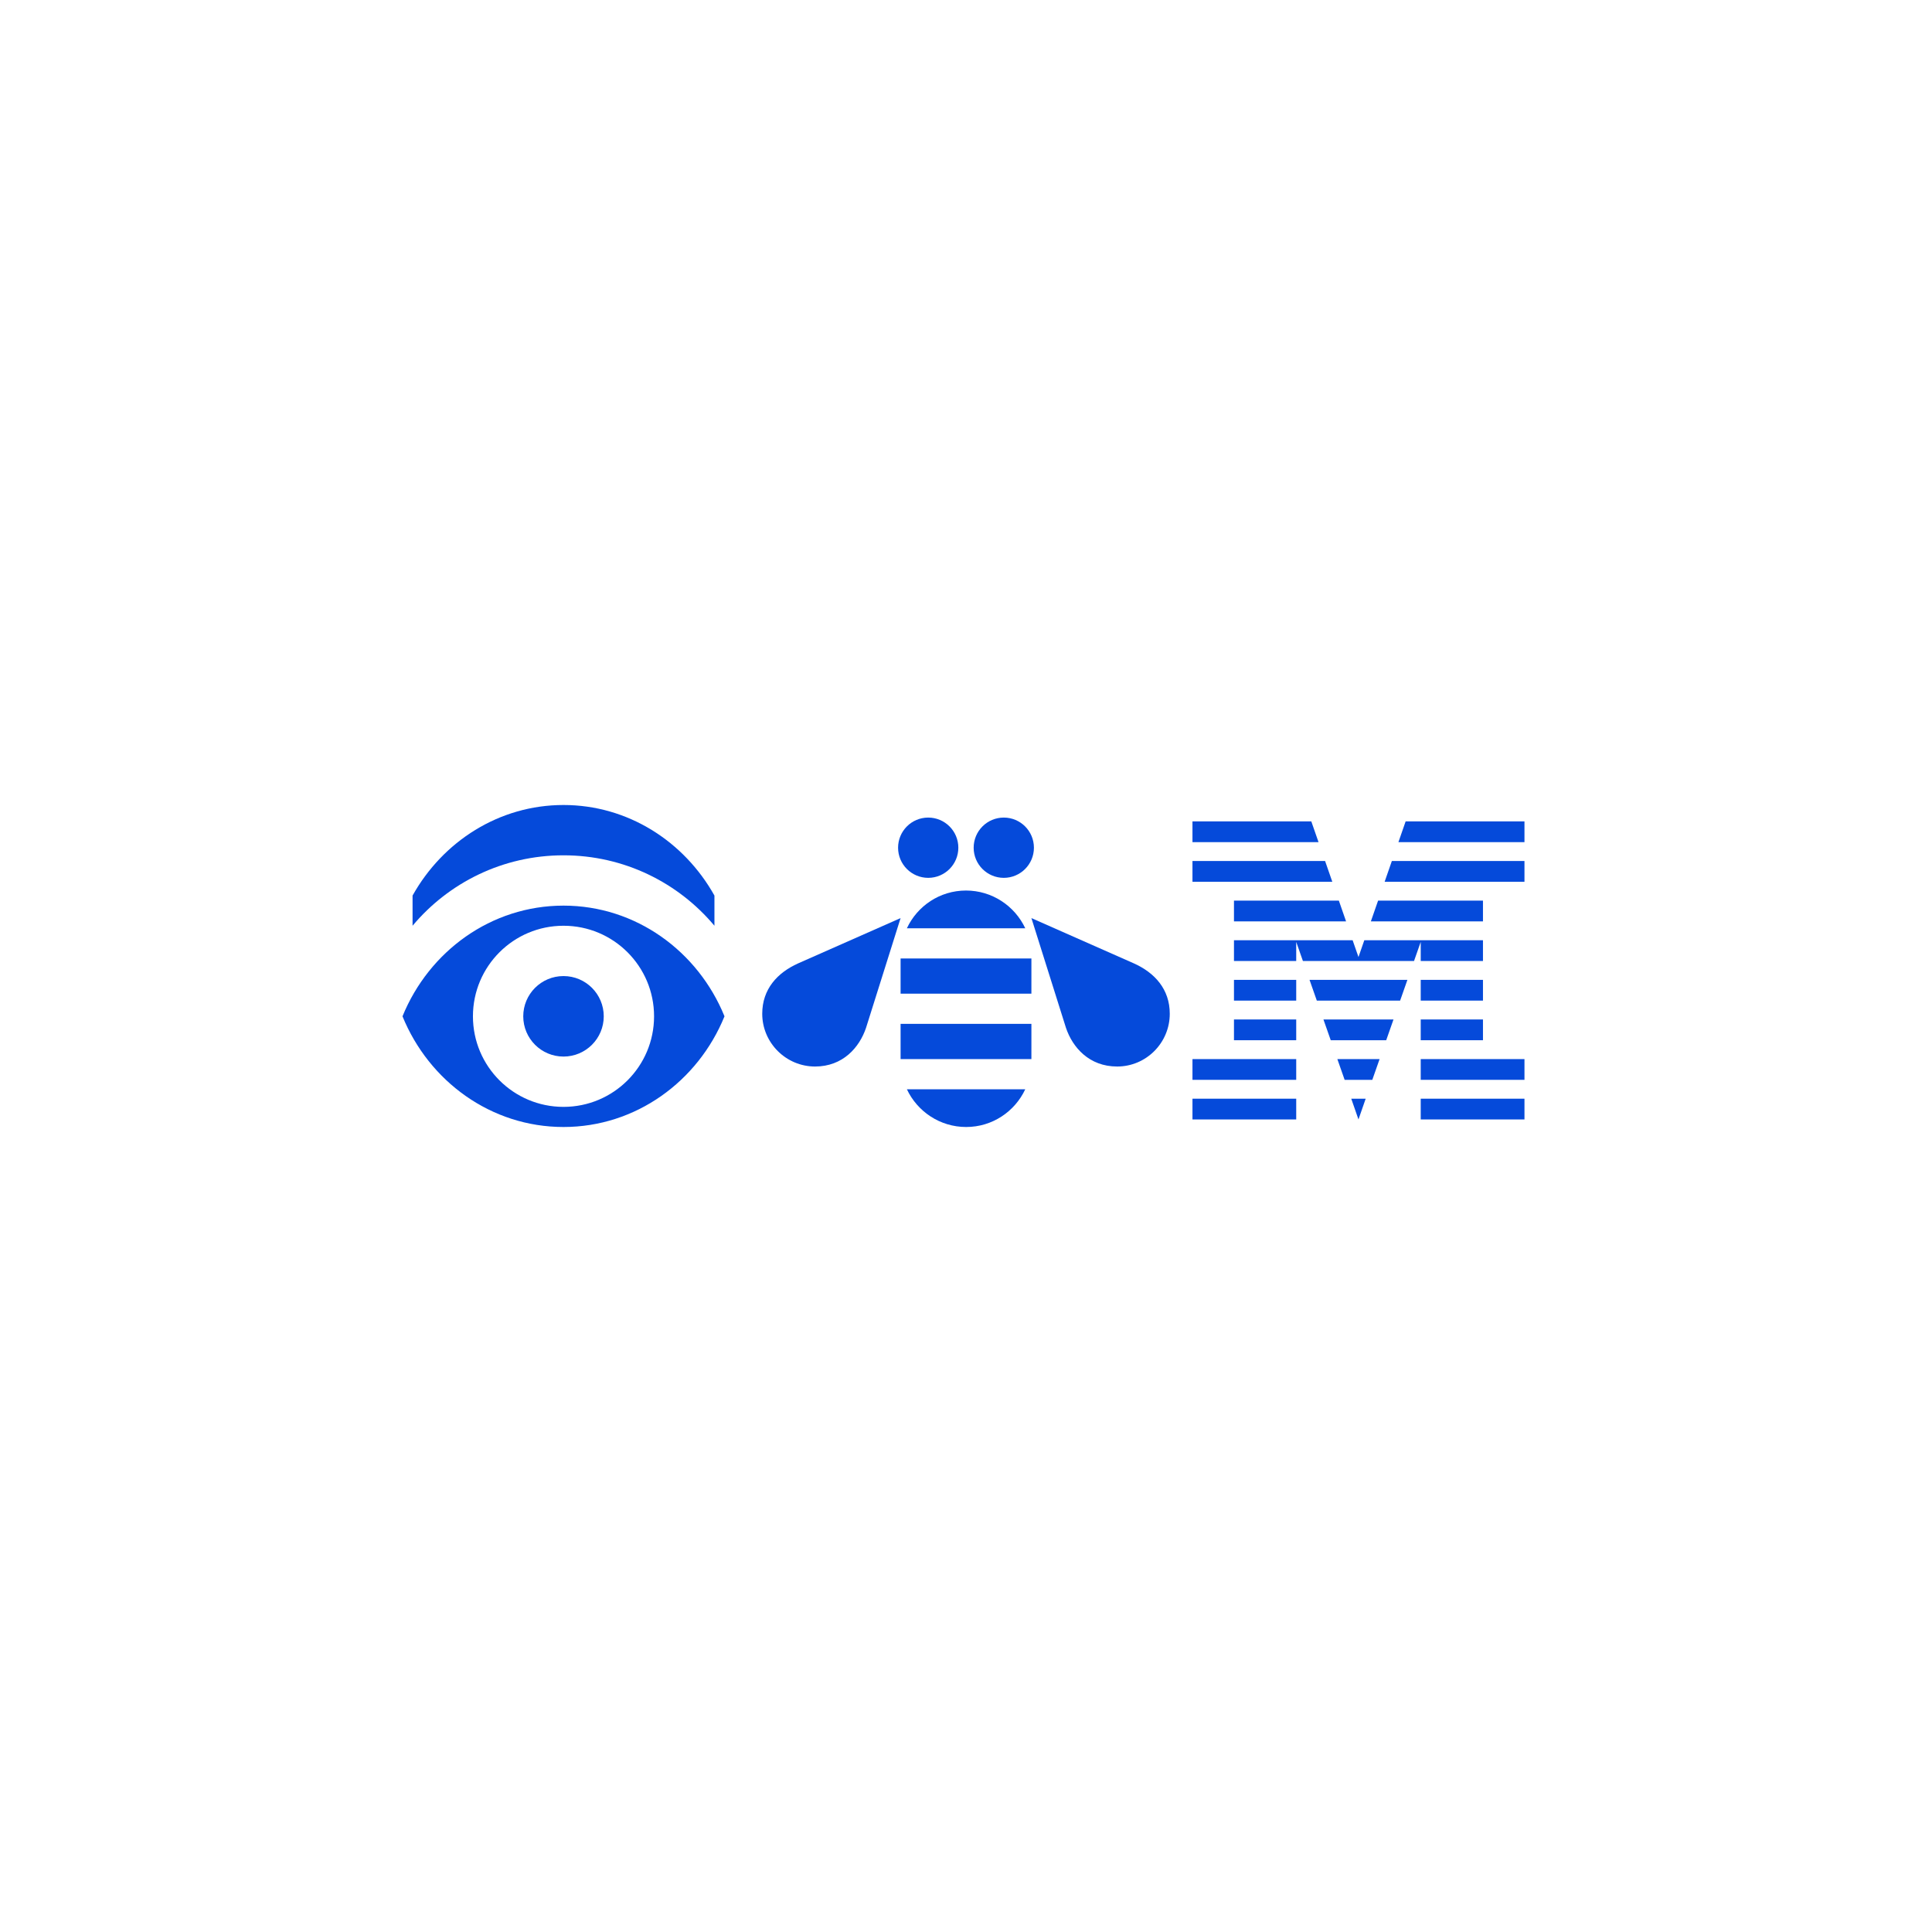 <?xml version="1.0" encoding="UTF-8"?>
<svg width="288px" height="288px" viewBox="0 0 288 288" version="1.1" xmlns="http://www.w3.org/2000/svg" xmlns:xlink="http://www.w3.org/1999/xlink">
    <!-- Generator: Sketch 51.3 (57544) - http://www.bohemiancoding.com/sketch -->
    <title>Group 42</title>
    <desc>Created with Sketch.</desc>
    <defs></defs>
    <g id="Desktop" stroke="none" stroke-width="1" fill="none" fill-rule="evenodd">
        <g id="Icons-Copy-2" transform="translate(-352, -2927)">
            <g id="Group-42" transform="translate(352, 2927)">
                <g id="Group-48-Copy-3" fill="#FFFFFF">
                    <rect id="Rectangle-5-Copy-10" x="0" y="0" width="288" height="288"></rect>
                </g>
                <g id="Group-53-Copy-11" transform="translate(60, 120)" fill="#054ADA">
                    <path d="M30,31.5 C30,34.814 27.314,37.5 24,37.5 C20.686,37.5 18,34.814 18,31.5 C18,28.186 20.686,25.5 24,25.5 C27.314,25.5 30,28.186 30,31.5" id="Fill-1"></path>
                    <path d="M24,45 C16.544,45 10.5,38.956 10.5,31.5 C10.5,24.044 16.544,18 24,18 C31.456,18 37.5,24.044 37.5,31.5 C37.5,38.956 31.456,45 24,45 M24,15 C13.209,15 3.951,21.805 0,31.5 C3.951,41.195 13.209,48 24,48 C34.791,48 44.049,41.195 48,31.5 C44.049,21.805 34.791,15 24,15" id="Fill-3"></path>
                    <g id="Group-7" transform="translate(1.333, 0)">
                        <path d="M22.667,-0 C13.067,-0 4.683,5.427 0.167,13.5 L0.167,18 C5.541,11.584 13.625,7.5 22.667,7.5 C31.709,7.5 39.792,11.584 45.167,18 L45.167,13.5 C40.651,5.427 32.267,-0 22.667,-0" id="Fill-5"></path>
                    </g>
                    <path d="M82.858,6.367 C82.858,8.847 80.847,10.859 78.367,10.859 C75.886,10.859 73.875,8.847 73.875,6.367 C73.875,3.886 75.886,1.875 78.367,1.875 C80.847,1.875 82.858,3.886 82.858,6.367" id="Fill-8"></path>
                    <path d="M94.125,6.367 C94.125,8.847 92.114,10.859 89.634,10.859 C87.152,10.859 85.142,8.847 85.142,6.367 C85.142,3.886 87.152,1.875 89.634,1.875 C92.114,1.875 94.125,3.886 94.125,6.367" id="Fill-10"></path>
                    <path d="M58.975,23.61 L74.25,16.858 L69.1,33.212 C68.123,36.125 65.659,38.984 61.5,38.984 C57.17,38.984 53.625,35.449 53.625,31.119 C53.625,27.451 55.88,24.999 58.975,23.61" id="Fill-12"></path>
                    <path d="M109.025,23.61 L93.75,16.858 L98.9,33.212 C99.877,36.125 102.353,38.983 106.526,38.983 C106.529,38.983 106.532,38.984 106.535,38.984 C110.865,38.984 114.375,35.449 114.375,31.119 C114.375,27.451 112.12,24.999 109.025,23.61" id="Fill-14"></path>
                    <path d="M92.833,18.375 C91.277,15.059 87.905,12.75 84,12.75 C80.092,12.75 76.742,15.056 75.187,18.375 L92.833,18.375 Z" id="Fill-16"></path>
                    <polygon id="Fill-18" points="93.749 28.125 74.25 28.125 74.25 22.875 93.75 22.875"></polygon>
                    <polygon id="Fill-20" points="93.749 37.875 74.25 37.875 74.25 32.625 93.75 32.625"></polygon>
                    <g id="Group-24" transform="translate(74.667, 42)">
                        <path d="M0.521,0.375 C2.078,3.691 5.449,6 9.354,6 C13.262,6 16.612,3.694 18.167,0.375 L0.521,0.375 Z" id="Fill-22"></path>
                    </g>
                    <polygon id="Fill-25" points="142.505 46.875 143.58 43.782 141.43 43.782"></polygon>
                    <polygon id="Fill-27" points="140.443 40.97 144.567 40.97 145.653 37.877 139.357 37.877"></polygon>
                    <polygon id="Fill-29" points="138.37 35.065 146.64 35.065 147.726 31.971 137.284 31.971"></polygon>
                    <polygon id="Fill-31" points="136.296 29.16 148.714 29.16 149.8 26.067 135.21 26.067"></polygon>
                    <polygon id="Fill-33" points="123.946 17.35 140.657 17.35 139.582 14.256 123.946 14.256"></polygon>
                    <g id="Group-37" transform="translate(146, 8)">
                        <polygon id="Fill-35" points="0.406 3.444 21.25 3.444 21.25 0.351 1.481 0.351"></polygon>
                    </g>
                    <polygon id="Fill-38" points="149.535 2.446 148.459 5.54 167.25 5.54 167.25 2.446"></polygon>
                    <polygon id="Fill-40" points="117.76 46.875 133.225 46.875 133.225 43.781 117.76 43.781"></polygon>
                    <polygon id="Fill-42" points="117.76 40.97 133.225 40.97 133.225 37.877 117.76 37.877"></polygon>
                    <polygon id="Fill-43" points="123.946 35.065 133.225 35.065 133.225 31.971 123.946 31.971"></polygon>
                    <polygon id="Fill-44" points="123.946 29.16 133.225 29.16 133.225 26.067 123.946 26.067"></polygon>
                    <polygon id="Fill-45" points="161.064 14.257 145.428 14.257 144.352 17.35 161.064 17.35"></polygon>
                    <polygon id="Fill-46" points="151.785 29.159 161.064 29.159 161.064 26.066 151.785 26.066"></polygon>
                    <polygon id="Fill-47" points="151.785 35.065 161.064 35.065 161.064 31.971 151.785 31.971"></polygon>
                    <polygon id="Fill-48" points="151.785 40.97 167.25 40.97 167.25 37.877 151.785 37.877"></polygon>
                    <polygon id="Fill-49" points="151.785 46.875 167.25 46.875 167.25 43.781 151.785 43.781"></polygon>
                    <polygon id="Fill-50" points="138.604 11.444 137.529 8.351 117.759 8.351 117.759 11.444"></polygon>
                    <polygon id="Fill-51" points="136.551 5.539 135.475 2.446 117.759 2.446 117.759 5.539"></polygon>
                    <polygon id="Fill-52" points="151.785 23.255 161.064 23.255 161.064 20.161 151.785 20.161 143.375 20.161 142.505 22.662 141.635 20.161 123.946 20.161 123.946 23.255 133.225 23.255 133.225 20.412 134.223 23.255 150.787 23.255 151.785 20.413"></polygon>
                </g>
            </g>
        </g>
    </g>
</svg>